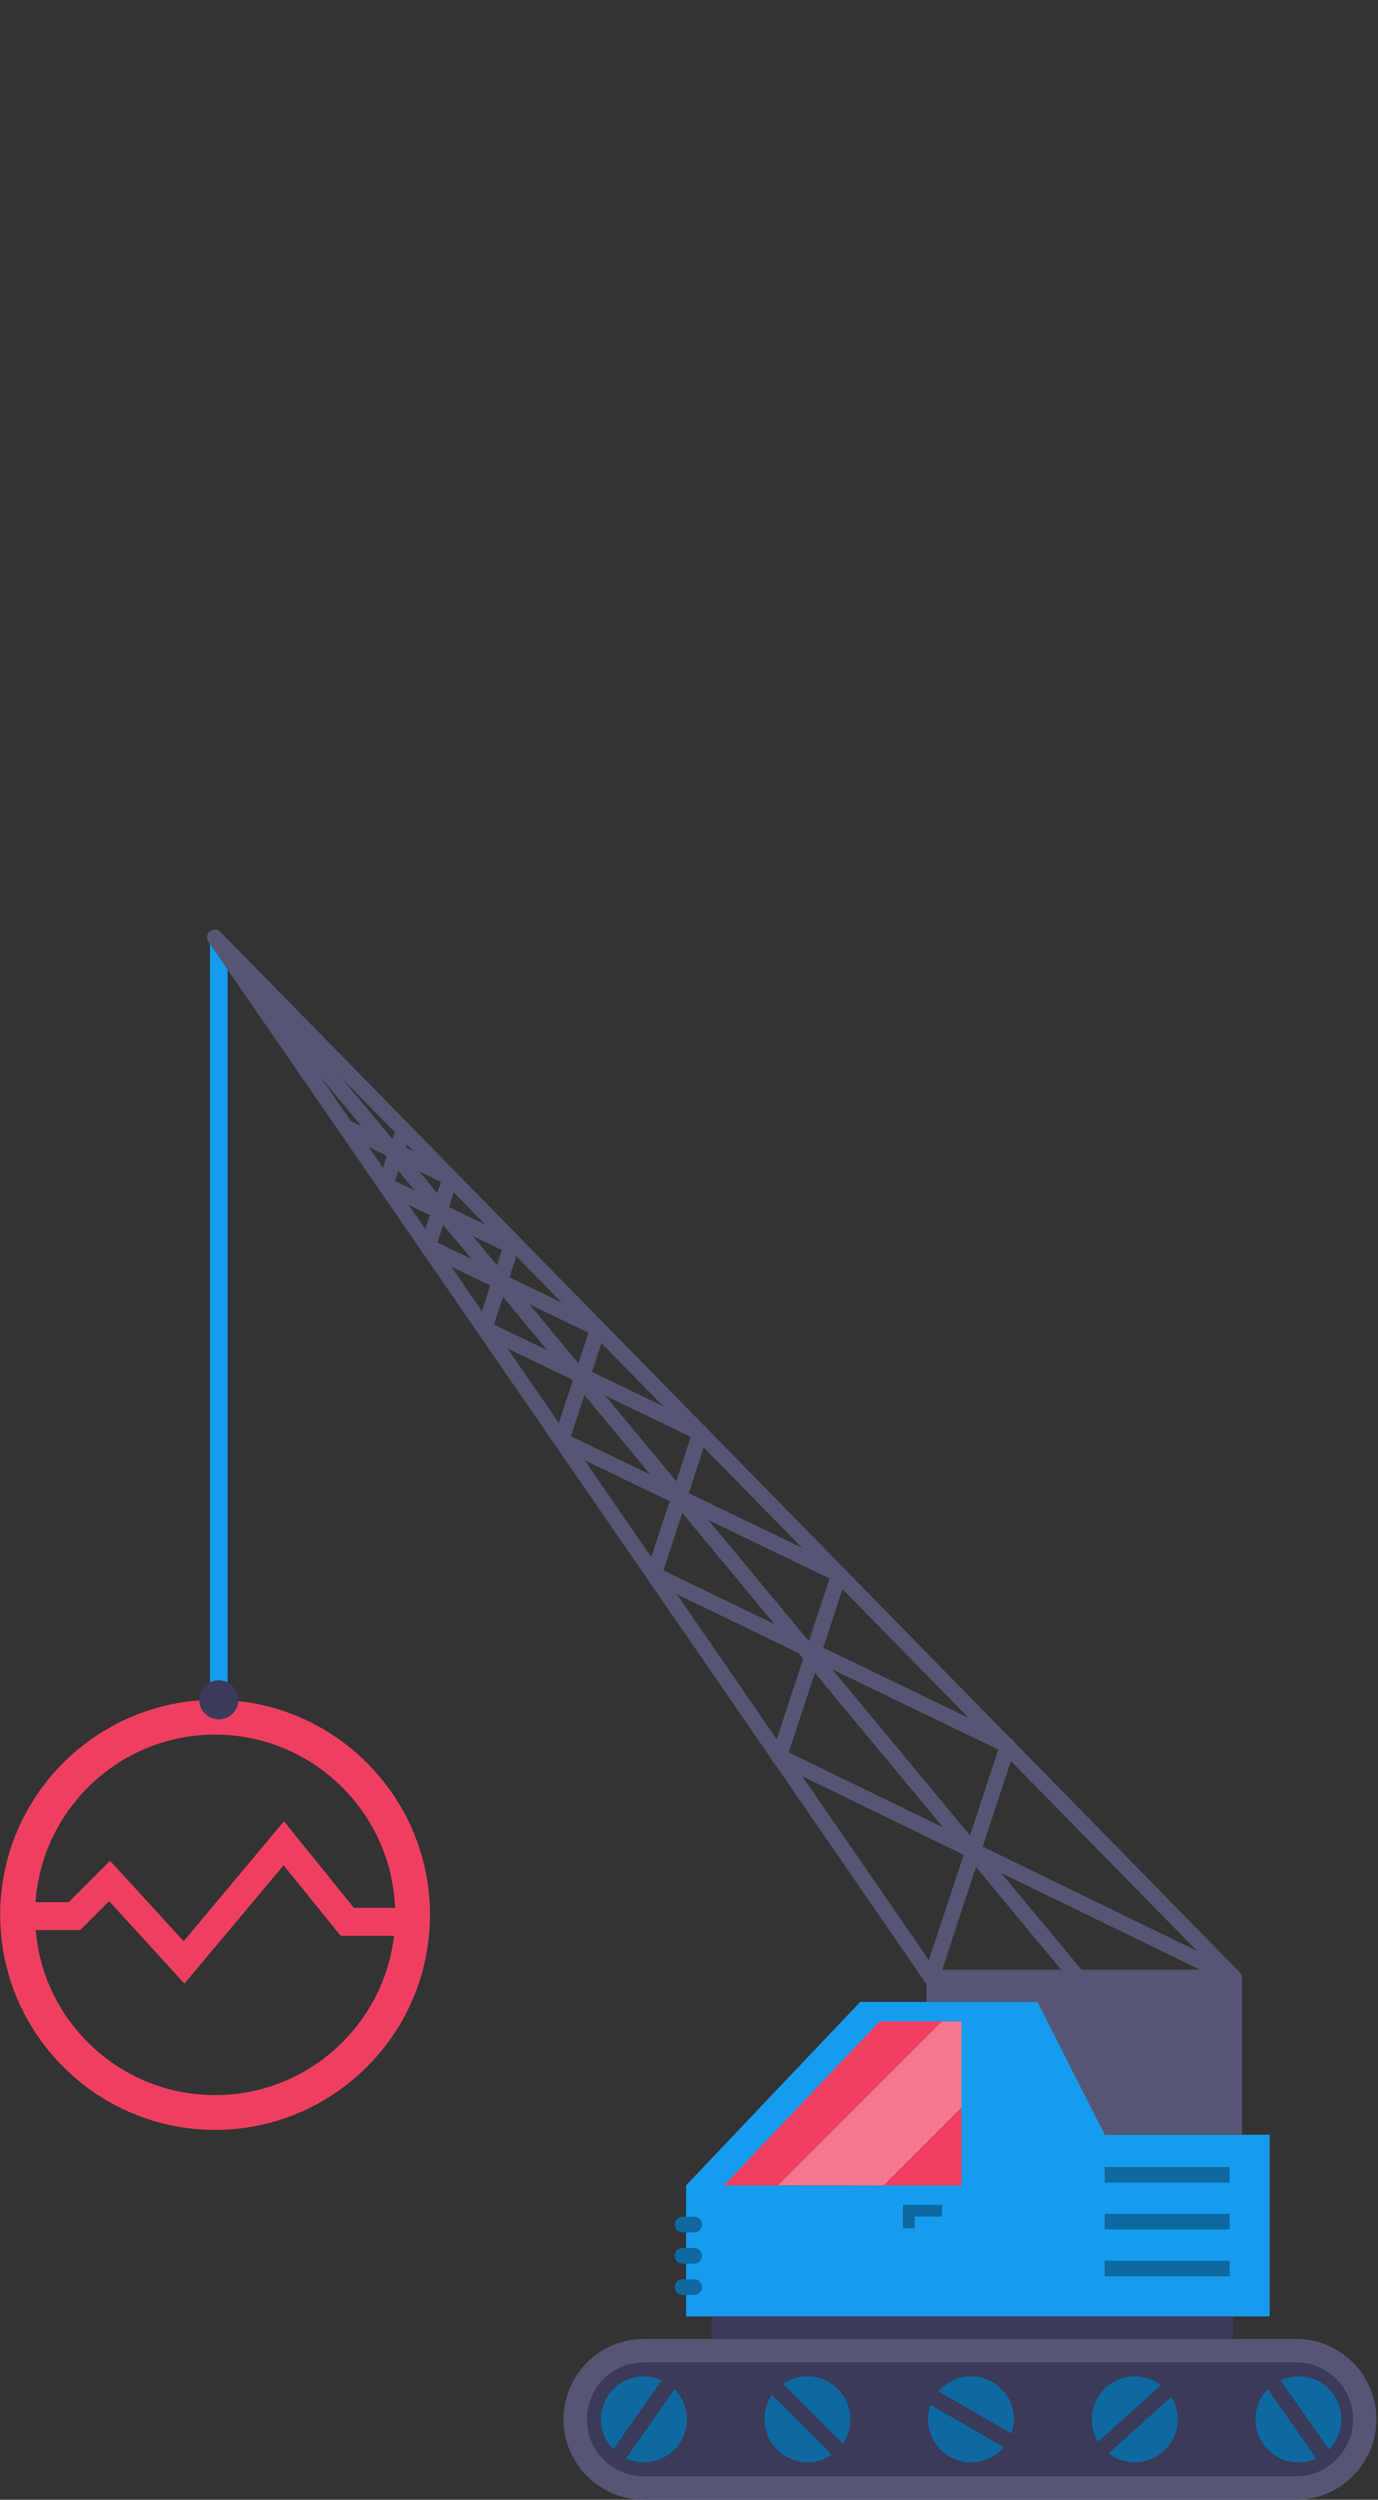 <?xml version="1.0" encoding="utf-8"?>
<!-- Generator: Adobe Illustrator 19.1.0, SVG Export Plug-In . SVG Version: 6.00 Build 0)  -->
<svg version="1.1" id="Layer_1" xmlns="http://www.w3.org/2000/svg" xmlns:xlink="http://www.w3.org/1999/xlink" x="0px" y="0px"
	 viewBox="-246 -820 706 1280" style="enable-background:new -246 -820 706 1280;" xml:space="preserve">
<rect x="-246" y="-820" width="706" height="1280" fill="#333333" stroke="none"/>
<style type="text/css">
	.st0{fill:none;stroke:#169CEE;stroke-width:9;stroke-linecap:round;stroke-miterlimit:10;}
	.st1{fill:#555574;}
	.st2{fill:none;stroke:#555574;stroke-width:8;stroke-linecap:round;stroke-linejoin:round;stroke-miterlimit:10;}
	.st3{fill:#EF3F61;}
	.st4{fill:#169CEE;}
	.st5{fill:#3A3A59;}
	.st6{fill:none;stroke:#555574;stroke-width:8;stroke-linecap:round;stroke-miterlimit:10;}
	.st7{opacity:0.3;fill:#FFFFFF;enable-background:new    ;}
	.st8{fill:#0E69A1;}
	.st9{fill:none;stroke:#0E69A1;stroke-width:8;stroke-linecap:round;stroke-miterlimit:10;}
	.st10{fill:none;stroke:#3A3A59;stroke-width:8;stroke-miterlimit:10;}
</style>
<g id="hoist">
	<g id="hoist_1_">
		<line class="st0" x1="-133.9" y1="-337" x2="-133.9" y2="50.4"/>
		<rect x="228.7" y="192.6" class="st1" width="161.6" height="80.5"/>
		<polygon class="st2" points="386.2,192.6 231.2,192.6 -135.9,-340 		"/>
		<path class="st3" d="M-135.8,50.4c-60.7,0-110.1,49.4-110.1,110.1s49.4,110.1,110.1,110.1s110.1-49.4,110.1-110.1
			S-75.1,50.4-135.8,50.4z M-135.8,68.2c49.7,0,90.3,39.5,92.2,88.7h-21.1l-35.8-44.3l-51.4,61.4l-37.7-41.2l-21.2,21.2h-17
			C-224.5,106.2-184.5,68.2-135.8,68.2z M-135.8,252.8c-48.3,0-88-37.2-91.9-84.5h22.8l14.8-14.8l38.6,42.2l50.8-60.6l29.2,36.1
			h27.4C-49.5,217.1-88.5,252.8-135.8,252.8z"/>
		<polygon class="st4" points="404.5,366.1 105.5,366.1 105.5,299 194.7,205.1 285.5,205.1 320,273.1 404.5,273.1 		"/>
		<polygon class="st3" points="246.6,299 125,299 204.7,215.1 245.9,215.1 		"/>
		<polygon class="st3" points="246.6,299 125,299 204.7,215.1 246.6,215.1 		"/>
		<path class="st1" d="M418,460H83.9c-22.7,0-41.2-18.5-41.2-41.2l0,0c0-22.7,18.5-41.2,41.2-41.2H418c22.7,0,41.2,18.5,41.2,41.2
			l0,0C459.2,441.5,440.6,460,418,460z"/>
		<path class="st5" d="M418,448H83.9c-16.1,0-29.2-13.1-29.2-29.2l0,0c0-16.1,13.1-29.2,29.2-29.2H418c16.1,0,29.2,13.1,29.2,29.2
			l0,0C447.2,434.9,434,448,418,448z"/>
		<rect x="118.5" y="366.1" class="st5" width="267.3" height="11.5"/>
		<line class="st6" x1="-135.9" y1="-340" x2="306.2" y2="192.6"/>
		<polygon class="st7" points="206.7,299 152.8,298.9 236.6,215.1 246.6,215.1 246.6,259.1 		"/>
		<rect x="320" y="289.6" class="st8" width="64" height="8"/>
		<rect x="320" y="313.6" class="st8" width="64" height="8"/>
		<rect x="320" y="337.6" class="st8" width="64" height="8"/>
		<polygon class="st8" points="216.6,309 216.6,315 216.6,321 222.6,321 222.6,315 236.6,315 236.6,309 		"/>
		<line class="st9" x1="109.7" y1="319.1" x2="103.7" y2="319.1"/>
		<line class="st9" x1="109.7" y1="351.1" x2="103.7" y2="351.1"/>
		<line class="st9" x1="109.7" y1="335.1" x2="103.7" y2="335.1"/>
		<line class="st2" x1="386.2" y1="192.6" x2="153.1" y2="79.3"/>
		<line class="st2" x1="269.9" y1="73.6" x2="89" y2="-13.8"/>
		<line class="st2" x1="183.9" y1="-13.8" x2="41.6" y2="-82.5"/>
		<line class="st2" x1="112.8" y1="-86.3" x2="2.2" y2="-139.7"/>
		<line class="st2" x1="60.2" y1="-139.7" x2="-26.8" y2="-181.7"/>
		<line class="st2" x1="16.7" y1="-181.7" x2="-48.5" y2="-213.2"/>
		<line class="st2" x1="-15.2" y1="-216.9" x2="-68.9" y2="-242.8"/>
		<line class="st2" x1="231.2" y1="192.6" x2="269.9" y2="75.1"/>
		<line class="st2" x1="153.1" y1="79.8" x2="183.9" y2="-13.8"/>
		<line class="st2" x1="89" y1="-13.8" x2="112.8" y2="-86.3"/>
		<line class="st2" x1="41.6" y1="-82.5" x2="60.4" y2="-139.7"/>
		<line class="st2" x1="2.2" y1="-139.7" x2="16.8" y2="-184.3"/>
		<line class="st2" x1="-26.8" y1="-181.7" x2="-15.2" y2="-216.9"/>
		<line class="st2" x1="-48.5" y1="-213.2" x2="-39.2" y2="-241.4"/>
		<circle class="st5" cx="-133.9" cy="50.4" r="10"/>
	</g>
	<g id="wheels_2_">
		<g id="wheel5_1_">
			<circle class="st8" cx="419.2" cy="418.8" r="22"/>
			<line class="st10" x1="406.6" y1="400.8" x2="431.8" y2="436.8"/>
		</g>
		<g id="wheel4_1_">
			<circle class="st8" cx="335.4" cy="418.8" r="22"/>
			<line class="st10" x1="351.7" y1="404.1" x2="319" y2="433.5"/>
		</g>
		<g id="wheel3_2_">
			<circle class="st8" cx="251.5" cy="418.8" r="22"/>
			<line class="st10" x1="232.5" y1="407.8" x2="270.6" y2="429.8"/>
		</g>
		<g id="wheel2_2_">
			<circle class="st8" cx="167.7" cy="418.8" r="22"/>
			<line class="st10" x1="152.2" y1="403.3" x2="183.3" y2="434.4"/>
		</g>
		<g id="wheel1_2_">
			<circle class="st8" cx="83.9" cy="418.8" r="22"/>
			<line class="st10" x1="96.5" y1="400.8" x2="71.3" y2="436.8"/>
		</g>
	</g>
</g>
</svg>
